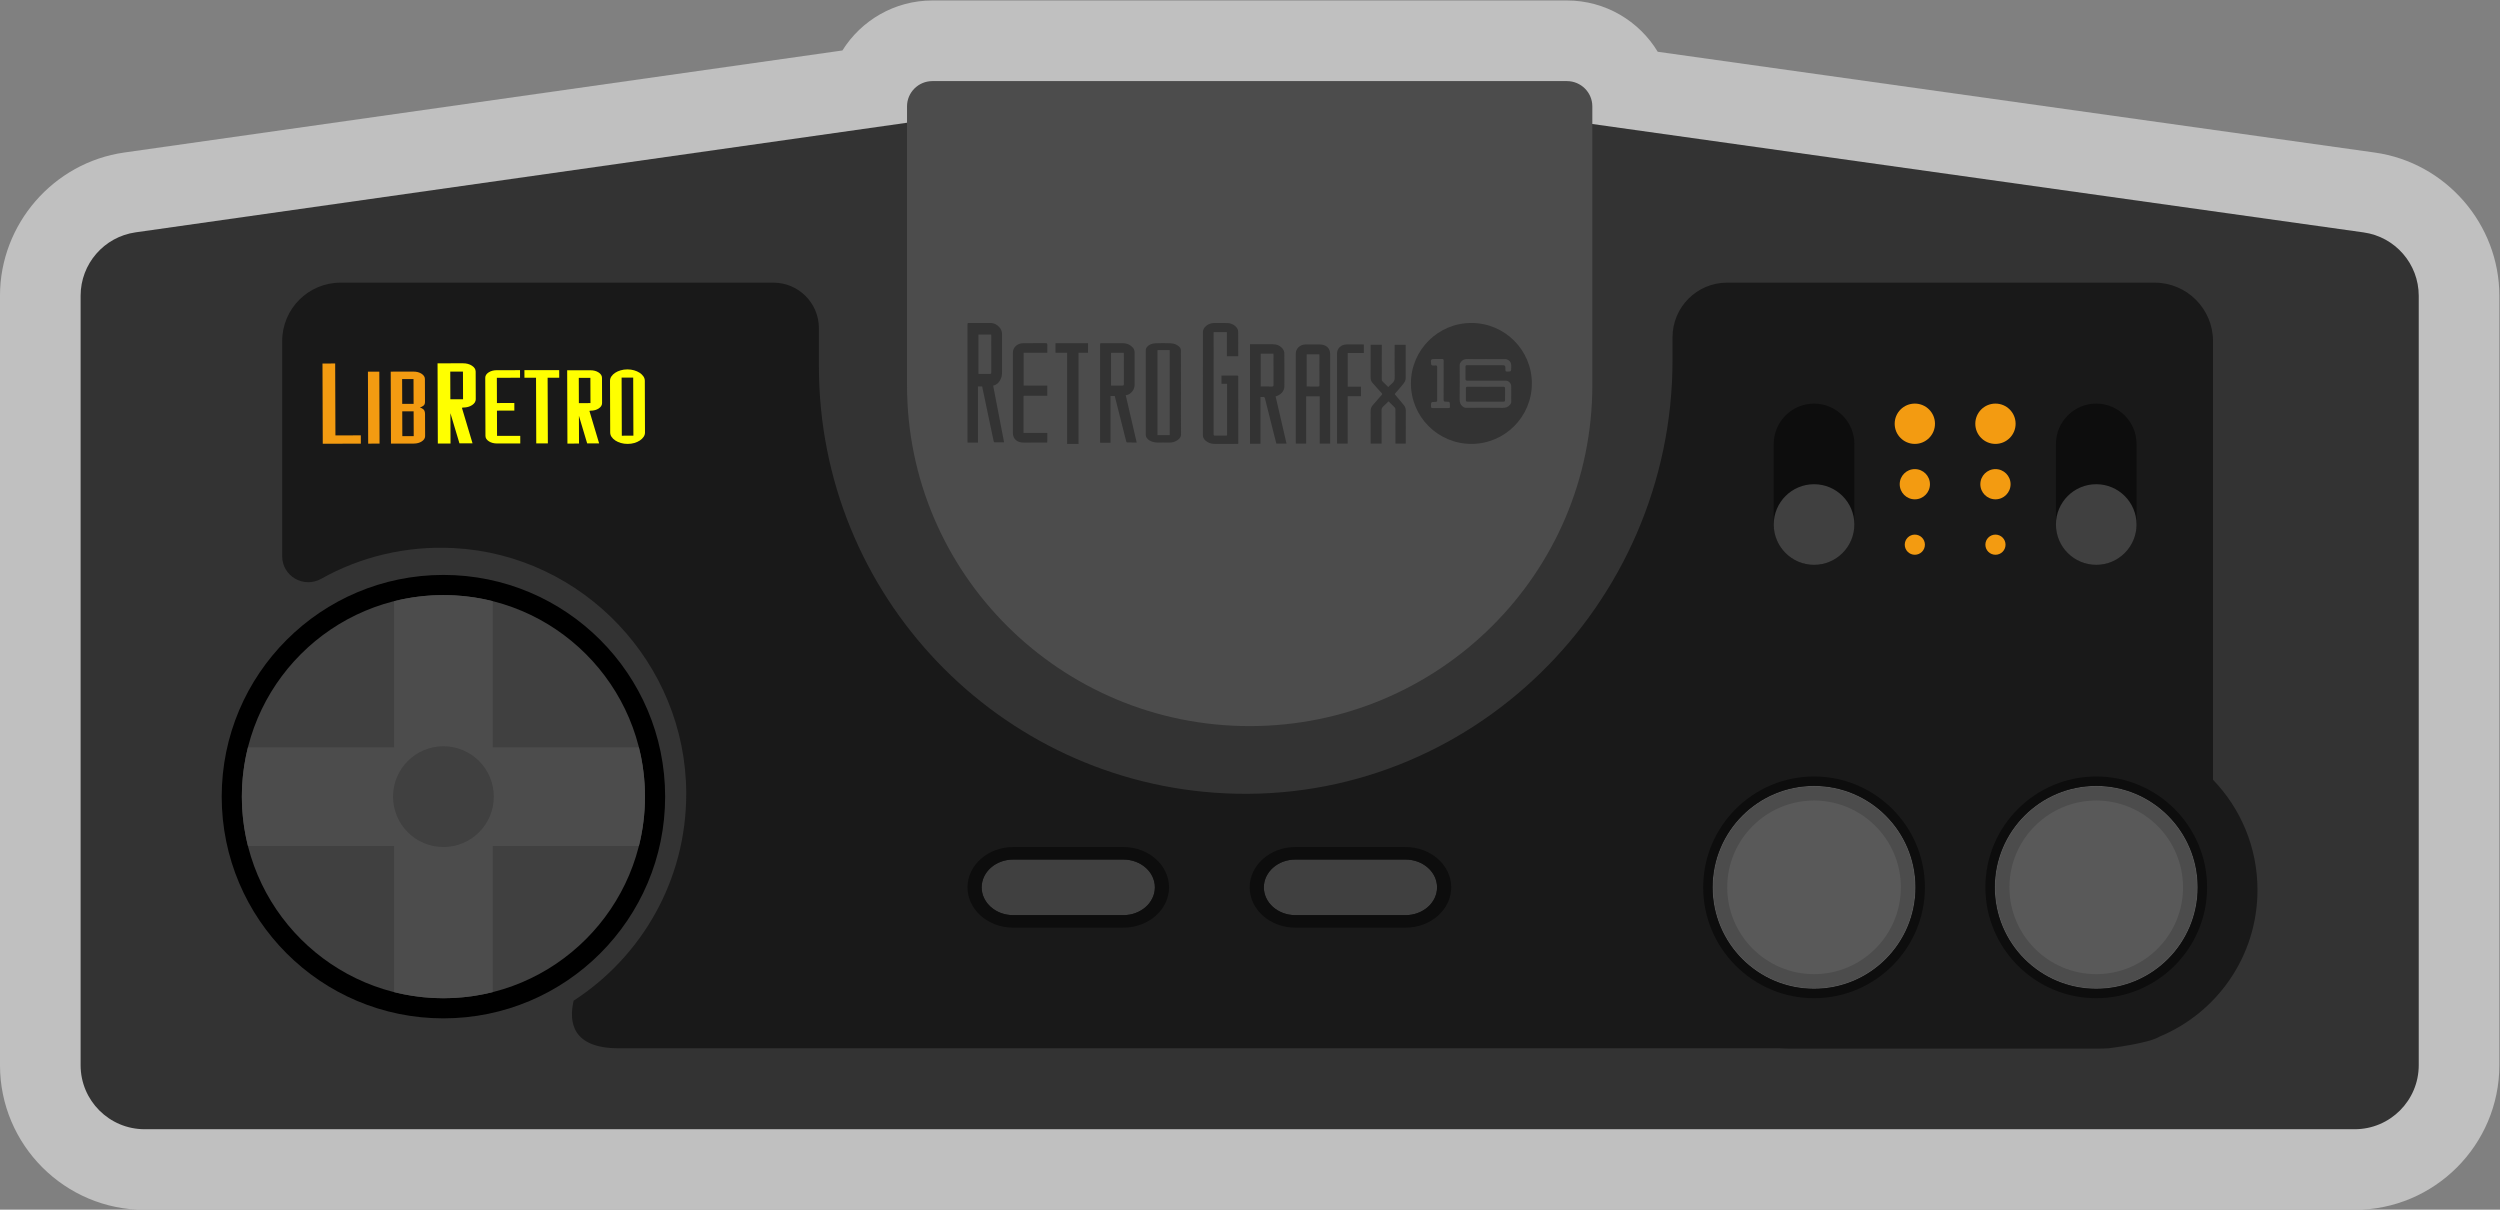 <?xml version="1.0" encoding="UTF-8" standalone="no"?>
<svg
   xmlns:dc="http://purl.org/dc/elements/1.1/"
   xmlns:cc="http://creativecommons.org/ns#"
   xmlns:rdf="http://www.w3.org/1999/02/22-rdf-syntax-ns#"
   xmlns:svg="http://www.w3.org/2000/svg"
   xmlns="http://www.w3.org/2000/svg"
   viewBox="0 0 330.666 159.999"
   height="159.999"
   width="330.666"
   xml:space="preserve"
   id="svg2"
   version="1.1"><rect x="0" y="0" width="330.666" height="159.999" fill="#808080" stroke="none"/><defs
     id="defs6"><clipPath
       id="clipPath18"
       clipPathUnits="userSpaceOnUse"><path
         id="path16"
         d="M 0,256 H 256 V 0 H 0 Z" /></clipPath><clipPath
       id="clipPath26"
       clipPathUnits="userSpaceOnUse"><path
         id="path24"
         d="M 4,188 H 252 V 68 H 4 Z" /></clipPath></defs><g
     transform="matrix(1.333,0,0,-1.333,-5.334,250.666)"
     id="g10"><g
       id="g12"><g
         clip-path="url(#clipPath18)"
         id="g14"><g
           id="g20"><g
             id="g22" /><g
             id="g34"><g
               style="opacity:0.5"
               id="g32"
               clip-path="url(#clipPath26)"><g
                 id="g30"
                 transform="translate(239.643,172.909)"><path
                   id="path28"
                   style="fill:#ffffff;fill-opacity:1;fill-rule:nonzero;stroke:none"
                   d="m 0,0 -71.153,10.001 c -1.844,3.048 -5.194,5.09 -9.013,5.09 h -62.954 c -3.765,0 -7.074,-1.984 -8.934,-4.961 L -223.308,0.005 c -7.032,-0.999 -12.335,-7.109 -12.335,-14.212 v -76.346 c 0,-7.916 6.439,-14.356 14.354,-14.356 H -1.998 c 7.915,0 14.355,6.44 14.355,14.356 v 76.337 C 12.357,-7.102 7.044,-0.99 0,0" /></g></g></g></g><g
           transform="translate(12,82.355)"
           id="g36"><path
             id="path38"
             style="fill:#333333;fill-opacity:1;fill-rule:nonzero;stroke:none"
             d="m 0,0 c 0,-3.51 2.845,-6.355 6.355,-6.355 h 219.29 c 3.51,0 6.355,2.845 6.355,6.355 v 76.338 c 0,3.168 -2.333,5.852 -5.47,6.293 l -77.918,10.952 c -0.293,0.041 -0.589,0.062 -0.884,0.062 H 83.371 c -0.299,0 -0.598,-0.021 -0.894,-0.064 L 5.461,82.638 C 2.328,82.193 0,79.511 0,76.346" /></g><g
           transform="translate(228,99.742)"
           id="g40"><path
             id="path42"
             style="fill:#191919;fill-opacity:1;fill-rule:nonzero;stroke:none"
             d="m 0,0 c 0,4.248 -1.682,8.1 -4.412,10.932 v 43.52 c 0,3.207 -2.594,5.806 -5.795,5.806 h -42.422 c -2.991,0 -5.415,-2.43 -5.415,-5.426 v -2.261 c 0,-24.316 -20.116,-44.122 -44.359,-42.988 -22.456,1.051 -40.34,19.625 -40.34,42.385 v 3.768 c 0,2.497 -2.021,4.522 -4.514,4.522 h -42.948 c -3.201,0 -5.795,-2.599 -5.795,-5.806 V 33.121 c 0,-1.989 2.134,-3.218 3.867,-2.249 3.867,2.164 8.383,3.303 13.183,3.048 12.812,-0.683 23,-11.446 23.043,-24.3 0.029,-8.645 -4.431,-16.244 -11.172,-20.606 -0.494,-2.129 -0.149,-4.725 4.477,-4.725 h 115.204 c 0.313,-0.019 0.628,-0.031 0.946,-0.031 h 30.74 c 0.318,0 0.633,0.012 0.946,0.031 0,0 4.005,0.487 5.038,1.154 C -4.019,-12.199 0,-6.571 0,0" /></g><g
           transform="translate(159.477,180)"
           id="g44"><path
             id="path46"
             style="fill:#4c4c4c;fill-opacity:1;fill-rule:nonzero;stroke:none"
             d="m 0,0 h -62.954 c -1.394,0 -2.523,-1.124 -2.523,-2.51 v -27.661 c 0,-18.683 15.222,-33.829 34,-33.829 18.778,0 34,15.146 34,33.829 V -2.51 C 2.523,-1.124 1.393,0 0,0" /></g><g
           transform="translate(70,109)"
           id="g48"><path
             id="path50"
             style="fill:#000000;fill-opacity:1;fill-rule:nonzero;stroke:none"
             d="m 0,0 c 0,-12.15 -9.85,-22 -22,-22 -12.15,0 -22,9.85 -22,22 0,12.15 9.85,22 22,22 C -9.85,22 0,12.15 0,0" /></g><g
           transform="translate(68,109)"
           id="g52"><path
             id="path54"
             style="fill:#404040;fill-opacity:1;fill-rule:nonzero;stroke:none"
             d="m 0,0 c 0,-11.046 -8.954,-20 -20,-20 -11.046,0 -20,8.954 -20,20 0,11.046 8.954,20 20,20 C -8.954,20 0,11.046 0,0" /></g><g
           transform="translate(52.894,128.394)"
           id="g56"><path
             id="path58"
             style="fill:#4c4c4c;fill-opacity:1;fill-rule:nonzero;stroke:none"
             d="M 0,0 C -1.566,0.394 -3.205,0.605 -4.894,0.605 -6.582,0.605 -8.221,0.394 -9.787,0 v -14.501 h -14.501 c -0.394,-1.566 -0.606,-3.205 -0.606,-4.894 0,-1.688 0.212,-3.327 0.606,-4.893 h 14.501 v -14.501 c 1.566,-0.394 3.205,-0.606 4.893,-0.606 1.689,0 3.328,0.212 4.894,0.606 v 14.501 h 14.501 c 0.394,1.566 0.605,3.205 0.605,4.893 0,1.689 -0.211,3.328 -0.605,4.894 H 0 Z" /></g><g
           transform="translate(53,109)"
           id="g60"><path
             id="path62"
             style="fill:#404040;fill-opacity:1;fill-rule:nonzero;stroke:none"
             d="m 0,0 c 0,-2.761 -2.239,-5 -5,-5 -2.761,0 -5,2.239 -5,5 0,2.761 2.239,5 5,5 2.761,0 5,-2.239 5,-5" /></g><g
           transform="translate(194.069,100)"
           id="g64"><path
             id="path66"
             style="fill:#595959;fill-opacity:1;fill-rule:nonzero;stroke:none"
             d="m 0,0 c 0,-5.561 -4.508,-10.069 -10.069,-10.069 -5.561,0 -10.069,4.508 -10.069,10.069 0,5.561 4.508,10.069 10.069,10.069 C -4.508,10.069 0,5.561 0,0" /></g><g
           transform="translate(184,110)"
           id="g68"><path
             id="path70"
             style="fill:#4c4c4c;fill-opacity:1;fill-rule:nonzero;stroke:none"
             d="m 0,0 c -5.523,0 -10,-4.477 -10,-10 0,-5.523 4.477,-10 10,-10 5.523,0 10,4.477 10,10 C 10,-4.477 5.523,0 0,0 m 0,-1.387 c 4.749,0 8.613,-3.864 8.613,-8.613 0,-4.749 -3.864,-8.613 -8.613,-8.613 -4.749,0 -8.613,3.864 -8.613,8.613 0,4.749 3.864,8.613 8.613,8.613" /></g><g
           transform="translate(184,111)"
           id="g72"><path
             id="path74"
             style="fill:#0d0d0d;fill-opacity:1;fill-rule:nonzero;stroke:none"
             d="m 0,0 c -6.065,0 -11,-4.935 -11,-11 0,-6.065 4.935,-11 11,-11 6.065,0 11,4.935 11,11 C 11,-4.935 6.065,0 0,0 m 0,-0.931 c 5.561,0 10.069,-4.508 10.069,-10.069 0,-5.561 -4.508,-10.069 -10.069,-10.069 -5.561,0 -10.069,4.508 -10.069,10.069 0,5.561 4.508,10.069 10.069,10.069" /></g><g
           transform="translate(222.069,100)"
           id="g76"><path
             id="path78"
             style="fill:#595959;fill-opacity:1;fill-rule:nonzero;stroke:none"
             d="m 0,0 c 0,-5.561 -4.508,-10.069 -10.069,-10.069 -5.561,0 -10.069,4.508 -10.069,10.069 0,5.561 4.508,10.069 10.069,10.069 C -4.508,10.069 0,5.561 0,0" /></g><g
           transform="translate(212,110)"
           id="g80"><path
             id="path82"
             style="fill:#4c4c4c;fill-opacity:1;fill-rule:nonzero;stroke:none"
             d="m 0,0 c -5.523,0 -10,-4.477 -10,-10 0,-5.523 4.477,-10 10,-10 5.523,0 10,4.477 10,10 C 10,-4.477 5.523,0 0,0 m 0,-1.387 c 4.749,0 8.613,-3.864 8.613,-8.613 0,-4.749 -3.864,-8.613 -8.613,-8.613 -4.749,0 -8.613,3.864 -8.613,8.613 0,4.749 3.864,8.613 8.613,8.613" /></g><g
           transform="translate(212,111)"
           id="g84"><path
             id="path86"
             style="fill:#0d0d0d;fill-opacity:1;fill-rule:nonzero;stroke:none"
             d="m 0,0 c -6.065,0 -11,-4.935 -11,-11 0,-6.065 4.935,-11 11,-11 6.065,0 11,4.935 11,11 C 11,-4.935 6.065,0 0,0 m 0,-0.931 c 5.561,0 10.069,-4.508 10.069,-10.069 0,-5.561 -4.508,-10.069 -10.069,-10.069 -5.561,0 -10.069,4.508 -10.069,10.069 0,5.561 4.508,10.069 10.069,10.069" /></g><g
           transform="translate(118.594,100)"
           id="g88"><path
             id="path90"
             style="fill:#404040;fill-opacity:1;fill-rule:nonzero;stroke:none"
             d="m 0,0 c 0,-1.524 -1.399,-2.759 -3.125,-2.759 h -10.938 c -1.725,0 -3.124,1.235 -3.124,2.759 0,1.524 1.399,2.759 3.124,2.759 H -3.125 C -1.399,2.759 0,1.524 0,0" /></g><g
           transform="translate(115.469,104)"
           id="g92"><path
             id="path94"
             style="fill:#0d0d0d;fill-opacity:1;fill-rule:nonzero;stroke:none"
             d="m 0,0 h -10.938 c -2.498,0 -4.531,-1.794 -4.531,-4 0,-2.206 2.033,-4 4.531,-4 H 0 c 2.499,0 4.531,1.794 4.531,4 0,2.206 -2.032,4 -4.531,4 M 0,-1.241 C 1.726,-1.241 3.125,-2.476 3.125,-4 3.125,-5.524 1.726,-6.759 0,-6.759 h -10.938 c -1.725,0 -3.125,1.235 -3.125,2.759 0,1.524 1.4,2.759 3.125,2.759 H 0" /></g><g
           transform="translate(146.594,100)"
           id="g96"><path
             id="path98"
             style="fill:#404040;fill-opacity:1;fill-rule:nonzero;stroke:none"
             d="m 0,0 c 0,-1.524 -1.399,-2.759 -3.125,-2.759 h -10.938 c -1.725,0 -3.124,1.235 -3.124,2.759 0,1.524 1.399,2.759 3.124,2.759 H -3.125 C -1.399,2.759 0,1.524 0,0" /></g><g
           transform="translate(143.469,104)"
           id="g100"><path
             id="path102"
             style="fill:#0d0d0d;fill-opacity:1;fill-rule:nonzero;stroke:none"
             d="m 0,0 h -10.938 c -2.498,0 -4.531,-1.794 -4.531,-4 0,-2.206 2.033,-4 4.531,-4 H 0 c 2.499,0 4.531,1.794 4.531,4 0,2.206 -2.032,4 -4.531,4 M 0,-1.241 C 1.726,-1.241 3.125,-2.476 3.125,-4 3.125,-5.524 1.726,-6.759 0,-6.759 h -10.938 c -1.725,0 -3.125,1.235 -3.125,2.759 0,1.524 1.4,2.759 3.125,2.759 H 0" /></g><g
           transform="translate(212,132)"
           id="g104"><path
             id="path106"
             style="fill:#0d0d0d;fill-opacity:1;fill-rule:nonzero;stroke:none"
             d="m 0,0 v 0 c -2.2,0 -4,1.8 -4,4 v 8 c 0,2.2 1.8,4 4,4 2.2,0 4,-1.8 4,-4 V 4 C 4,1.8 2.2,0 0,0" /></g><g
           transform="translate(216,136)"
           id="g108"><path
             id="path110"
             style="fill:#404040;fill-opacity:1;fill-rule:nonzero;stroke:none"
             d="m 0,0 c 0,-2.209 -1.791,-4 -4,-4 -2.209,0 -4,1.791 -4,4 0,2.209 1.791,4 4,4 2.209,0 4,-1.791 4,-4" /></g><g
           transform="translate(184,132)"
           id="g112"><path
             id="path114"
             style="fill:#0d0d0d;fill-opacity:1;fill-rule:nonzero;stroke:none"
             d="m 0,0 v 0 c -2.2,0 -4,1.8 -4,4 v 8 c 0,2.2 1.8,4 4,4 2.2,0 4,-1.8 4,-4 V 4 C 4,1.8 2.2,0 0,0" /></g><g
           transform="translate(188,136)"
           id="g116"><path
             id="path118"
             style="fill:#404040;fill-opacity:1;fill-rule:nonzero;stroke:none"
             d="m 0,0 c 0,-2.209 -1.791,-4 -4,-4 -2.209,0 -4,1.791 -4,4 0,2.209 1.791,4 4,4 2.209,0 4,-1.791 4,-4" /></g><g
           transform="translate(156,150)"
           id="g120"><path
             id="path122"
             style="fill:#333333;fill-opacity:1;fill-rule:nonzero;stroke:none"
             d="m 0,0 c 0,-3.314 -2.686,-6 -6,-6 -3.314,0 -6,2.686 -6,6 0,3.314 2.686,6 6,6 3.314,0 6,-2.686 6,-6" /></g><path
           id="path124"
           style="fill:#333333;fill-opacity:1;fill-rule:nonzero;stroke:none"
           d="m 118.854,144.868 h 1.21 v 8.441 h -1.21 z m 2.329,4.217 c 0,-1.395 -0.012,-2.79 0.007,-4.185 0.005,-0.366 -0.568,-0.793 -1.161,-0.768 -0.399,0.017 -0.801,0.002 -1.201,0.003 -0.608,0.003 -1.138,0.35 -1.138,0.751 -0.001,2.802 -0.001,5.605 0,8.408 0,0.348 0.407,0.663 0.956,0.69 0.505,0.025 1.017,0.018 1.524,-0.001 0.384,-0.015 0.68,-0.164 0.876,-0.378 0.081,-0.088 0.13,-0.203 0.131,-0.306 0.008,-1.405 0.006,-2.809 0.006,-4.214" /><g
           transform="translate(126.856,152.699)"
           id="g126"><path
             id="path128"
             style="fill:#333333;fill-opacity:1;fill-rule:nonzero;stroke:none"
             d="M 0,0 H -1.119 V 2.39 H -2.433 V 2.265 c 0,-3.335 10e-4,-6.67 -0.003,-10.005 0,-0.111 0.041,-0.14 0.175,-0.137 0.334,0.007 0.669,0.002 1.003,0.003 0.051,0 0.101,0.003 0.158,0.006 v 5.133 h -0.553 v 0.811 c 0.048,0.003 0.09,0.007 0.131,0.007 0.462,0.001 0.923,-10e-4 1.385,0.002 0.108,0.001 0.146,-0.021 0.146,-0.113 0,-2.189 0.004,-4.379 0.006,-6.568 0,-0.029 -0.005,-0.059 -0.007,-0.095 -0.048,-0.003 -0.088,-0.007 -0.129,-0.007 -0.73,-10e-4 -1.461,0.001 -2.191,-10e-4 -0.36,-10e-4 -0.66,0.103 -0.906,0.31 -0.184,0.153 -0.28,0.334 -0.28,0.549 0.001,3.411 0,6.821 0.001,10.232 0,0.473 0.509,0.894 1.098,0.904 0.438,0.006 0.876,0.006 1.314,-10e-4 C -0.52,3.287 -0.002,2.883 0.004,2.433 0.015,1.638 0.008,0.843 0.008,0.048 0.008,0.033 0.003,0.019 0,0" /></g><g
           transform="translate(140.004,153.838)"
           id="g130"><path
             id="path132"
             style="fill:#333333;fill-opacity:1;fill-rule:nonzero;stroke:none"
             d="m 0,0 h 1.105 v -0.316 c 0,-1.046 0.001,-2.092 -0.002,-3.138 0,-0.078 0.029,-0.142 0.096,-0.205 0.183,-0.173 0.358,-0.348 0.548,-0.534 0.121,0.116 0.222,0.232 0.35,0.333 0.229,0.18 0.294,0.379 0.29,0.614 -0.017,1.04 -0.007,2.079 -0.007,3.119 v 0.125 h 1.093 v -0.296 c 0,-1.018 0,-2.036 0,-3.054 0,-0.192 -0.104,-0.366 -0.235,-0.53 C 2.984,-4.199 2.713,-4.51 2.441,-4.821 2.393,-4.876 2.39,-4.911 2.439,-4.968 c 0.3,-0.35 0.596,-0.7 0.879,-1.056 C 3.45,-6.19 3.488,-6.373 3.487,-6.563 3.48,-7.606 3.483,-8.649 3.483,-9.692 V -9.809 H 2.46 v 0.13 c 0,1.095 10e-4,2.191 -0.004,3.286 0,0.063 -0.034,0.134 -0.086,0.188 C 2.184,-6.009 1.983,-5.818 1.775,-5.613 1.601,-5.783 1.446,-5.948 1.269,-6.102 1.128,-6.224 1.081,-6.351 1.082,-6.504 1.091,-7.565 1.087,-8.627 1.087,-9.688 V -9.81 H 0 v 0.124 c 0,1.03 0.005,2.061 -0.004,3.091 -0.002,0.207 0.047,0.403 0.196,0.581 0.296,0.355 0.605,0.705 0.916,1.054 0.051,0.057 0.047,0.092 -0.003,0.147 -0.316,0.347 -0.632,0.694 -0.933,1.047 -0.137,0.161 -0.176,0.34 -0.175,0.528 C 0.004,-2.202 0,-1.165 0,-0.128 Z" /></g><g
           transform="translate(114.245,149.789)"
           id="g134"><path
             id="path136"
             style="fill:#333333;fill-opacity:1;fill-rule:nonzero;stroke:none"
             d="M 0,0 C 0.379,0 0.741,0.006 1.103,-0.003 1.241,-0.006 1.274,0.033 1.273,0.156 1.268,1.142 1.27,2.127 1.27,3.113 1.27,3.159 1.265,3.205 1.262,3.251 H 0 Z m 2.544,-5.651 c -0.323,0 -0.637,-0.003 -0.951,0.004 -0.03,0.001 -0.076,0.057 -0.085,0.093 -0.24,0.938 -0.475,1.876 -0.712,2.814 -0.142,0.566 -0.285,1.131 -0.429,1.703 H -0.05 v -4.635 h -1.032 c -0.003,0.059 -0.007,0.11 -0.007,0.161 0,3.182 0,6.365 0,9.548 0,0.169 0,0.169 0.184,0.169 0.683,0 1.367,-0.002 2.05,0 C 1.536,4.208 1.86,4.074 2.121,3.812 2.269,3.663 2.339,3.482 2.339,3.281 2.34,2.221 2.341,1.161 2.339,0.102 2.338,-0.126 2.278,-0.341 2.14,-0.535 1.982,-0.755 1.777,-0.917 1.459,-0.965 1.821,-2.527 2.182,-4.085 2.544,-5.651" /></g><g
           transform="translate(101.089,150.945)"
           id="g138"><path
             id="path140"
             style="fill:#333333;fill-opacity:1;fill-rule:nonzero;stroke:none"
             d="M 0,0 C 0.379,0 0.741,0.007 1.103,-0.004 1.241,-0.008 1.274,0.04 1.273,0.188 1.268,1.372 1.27,2.557 1.27,3.741 1.27,3.796 1.265,3.851 1.262,3.908 H 0 Z m 2.544,-6.792 c -0.323,0 -0.637,-0.003 -0.951,0.006 -0.03,0 -0.076,0.068 -0.085,0.112 -0.24,1.126 -0.475,2.254 -0.712,3.381 -0.142,0.68 -0.285,1.359 -0.429,2.047 H -0.05 v -5.57 h -1.032 c -0.003,0.07 -0.007,0.131 -0.007,0.192 0,3.825 0,7.651 0,11.476 0,0.202 0,0.203 0.184,0.203 0.684,0 1.367,-0.002 2.05,0 C 1.536,5.057 1.86,4.897 2.121,4.581 2.269,4.402 2.339,4.184 2.339,3.943 2.34,2.669 2.341,1.396 2.339,0.123 2.338,-0.151 2.278,-0.41 2.14,-0.643 1.982,-0.908 1.777,-1.102 1.459,-1.159 1.821,-3.037 2.182,-4.909 2.544,-6.792" /></g><g
           transform="translate(130.357,152.952)"
           id="g142"><path
             id="path144"
             style="fill:#333333;fill-opacity:1;fill-rule:nonzero;stroke:none"
             d="m 0,0 h -1.26 v -3.256 c 0.371,0 0.732,0.008 1.093,-0.003 0.15,-0.005 0.178,0.043 0.177,0.168 C 0.005,-2.11 0.008,-1.129 0.007,-0.148 0.007,-0.101 0.003,-0.055 0,0 m -2.325,0.94 h 0.16 c 0.693,0 1.386,0 2.078,0 0.419,0 0.766,-0.148 1.008,-0.458 C 1.011,0.366 1.079,0.207 1.081,0.067 1.094,-1.031 1.09,-2.129 1.087,-3.228 1.085,-3.707 0.76,-4.081 0.216,-4.239 0.577,-5.797 0.938,-7.356 1.301,-8.923 h -1.01 c -0.073,0.282 -0.146,0.561 -0.216,0.841 -0.305,1.206 -0.61,2.412 -0.909,3.619 -0.031,0.125 -0.078,0.191 -0.23,0.168 -0.068,-0.011 -0.139,-0.002 -0.221,-0.002 v -4.64 h -1.04 z" /></g><g
           transform="translate(133.657,152.887)"
           id="g146"><path
             id="path148"
             style="fill:#333333;fill-opacity:1;fill-rule:nonzero;stroke:none"
             d="m 0,0 v -3.19 c 0.378,0 0.745,0.005 1.111,-0.003 0.129,-0.003 0.156,0.037 0.155,0.147 -0.004,0.968 -0.002,1.936 -0.003,2.904 0,0.045 -0.004,0.091 -0.007,0.142 z M 2.328,-8.855 H 1.292 v 4.687 h -1.344 v -4.687 h -1.024 c -0.002,0.054 -0.007,0.1 -0.007,0.146 0,2.929 0,5.858 0,8.787 0,0.492 0.417,0.892 0.956,0.903 0.476,0.009 0.952,0.009 1.428,0 0.649,-0.012 1.027,-0.374 1.027,-0.967 0.001,-2.11 0,-4.221 0,-6.331 0,-0.793 0,-1.585 0,-2.378 0,-0.05 0,-0.101 0,-0.16" /></g><g
           transform="translate(139.33,153.861)"
           id="g150"><path
             id="path152"
             style="fill:#333333;fill-opacity:1;fill-rule:nonzero;stroke:none"
             d="m 0,0 v -0.842 h -1.604 v -3.34 h 1.316 v -0.947 h -1.317 v -4.7 H -2.66 c 0,0.06 0,0.11 0,0.16 0,2.932 0,5.864 0,8.796 0,0.498 0.406,0.878 0.948,0.882 0.528,0.004 1.055,0.001 1.583,0.001 C -0.092,0.01 -0.056,0.004 0,0" /></g><g
           transform="translate(151.396,149.669)"
           id="g154"><path
             id="path156"
             style="fill:#4c4c4c;fill-opacity:1;fill-rule:nonzero;stroke:none"
             d="m 0,0 c -0.593,0 -1.186,-0.003 -1.78,0.003 -0.126,0.001 -0.166,-0.043 -0.165,-0.163 0.004,-0.383 0.004,-0.766 0,-1.149 -10e-4,-0.119 0.039,-0.168 0.165,-0.168 1.186,0.004 2.373,0.004 3.559,0 0.125,0 0.167,0.048 0.165,0.167 -0.003,0.378 -0.005,0.756 0.001,1.134 C 1.947,-0.041 1.903,0.005 1.764,0.003 1.176,-0.004 0.588,0 0,0 M 0.016,2.746 C 0.683,2.746 1.35,2.749 2.017,2.741 2.105,2.74 2.2,2.688 2.279,2.64 2.555,2.471 2.572,2.205 2.559,1.913 2.542,1.509 2.555,1.514 2.147,1.51 2.011,1.509 1.98,1.559 1.981,1.684 1.983,2.14 1.979,2.14 1.515,2.14 c -1.092,0 -2.185,0 -3.278,0 -0.217,0 -0.218,-0.001 -0.218,-0.22 0,-0.373 0.006,-0.746 -0.003,-1.119 -0.003,-0.151 0.047,-0.199 0.198,-0.198 1.272,0.005 2.543,0.003 3.815,0.002 0.257,0 0.526,-0.269 0.526,-0.527 0,-0.52 -0.004,-1.041 0.002,-1.561 10e-4,-0.12 -0.043,-0.2 -0.116,-0.292 -0.196,-0.248 -0.434,-0.321 -0.75,-0.316 -1.208,0.019 -2.416,0.009 -3.625,0.004 -0.138,0 -0.229,0.052 -0.333,0.136 -0.232,0.188 -0.301,0.412 -0.296,0.71 0.018,1.129 0.009,2.259 0.004,3.389 0,0.131 0.045,0.219 0.127,0.319 0.181,0.225 0.395,0.297 0.683,0.286 0.587,-0.024 1.176,-0.007 1.765,-0.007" /></g><g
           transform="translate(147.246,150.309)"
           id="g158"><path
             id="path160"
             style="fill:#4c4c4c;fill-opacity:1;fill-rule:nonzero;stroke:none"
             d="m 0,0 c 0,-0.64 0.003,-1.281 -0.003,-1.921 -0.001,-0.148 0.042,-0.202 0.197,-0.199 0.429,0.007 0.429,0 0.428,-0.423 0,-0.209 0,-0.209 -0.204,-0.21 -0.499,0 -0.997,0.004 -1.496,-0.002 -0.126,-10e-4 -0.175,0.032 -0.176,0.167 -10e-4,0.439 -0.006,0.442 0.431,0.446 0.13,10e-4 0.184,0.032 0.183,0.177 -0.006,1.086 -0.005,2.173 0,3.26 0.001,0.135 -0.033,0.193 -0.175,0.178 -0.104,-0.01 -0.211,-0.012 -0.314,0.004 -0.042,0.006 -0.105,0.066 -0.109,0.106 -0.053,0.532 -0.051,0.532 0.477,0.532 0.195,0 0.389,-0.007 0.583,0.003 C -0.04,2.124 0.004,2.074 0.003,1.937 -0.003,1.291 0,0.646 0,0" /></g><g
           transform="translate(106.829,145.092)"
           id="g162"><path
             id="path164"
             style="fill:#333333;fill-opacity:1;fill-rule:nonzero;stroke:none"
             d="m 0,0 h -0.471 -0.163 -0.635 v 0.154 c 0,0.288 0,0.577 0,0.865 0,0.835 0,1.67 0,2.506 10e-4,0.165 10e-4,0.165 0.186,0.165 0.15,0 0.299,0 0.449,0 v 0 h 1.725 c 0,0.334 0,0.669 0,1.003 h -1.938 v 0.01 h -0.408 v 3.251 h 0.408 0.219 1.721 c 0.001,0.261 0.001,0.522 0.001,0.783 0,0.126 -0.028,0.17 -0.177,0.169 -0.73,-0.008 -1.46,-0.003 -2.19,-0.004 -0.609,-10e-4 -1.052,-0.403 -1.053,-0.959 -0.002,-0.982 -0.002,-6.794 0,-7.944 10e-4,-0.587 0.412,-0.961 1.052,-0.96 0.739,0.001 1.478,0.004 2.218,0.006 0.041,0 0.083,0 0.138,0 0.003,0.059 0.009,0.11 0.009,0.16 0,0.265 0,0.53 0,0.795 z" /></g><g
           transform="translate(111.962,153.995)"
           id="g166"><path
             id="path168"
             style="fill:#333333;fill-opacity:1;fill-rule:nonzero;stroke:none"
             d="m 0,0 h -0.175 c -0.556,0 -3.053,0 -3.053,0 v -0.949 h 1.153 v -9.046 h 1.133 v 9.046 h 0.939 v 0.26 H 0 Z" /></g><g
           transform="translate(62.582,150.555)"
           id="g170"><path
             id="path172"
             style="fill:#ffff00;fill-opacity:1;fill-rule:nonzero;stroke:none"
             d="m 0,0 0.009,-2.506 -1.151,-0.001 -0.008,2.505 z m 0.011,-3.259 c 0.322,0 0.594,0.073 0.816,0.22 0.222,0.146 0.334,0.325 0.333,0.535 L 1.152,0.002 C 1.151,0.212 1.038,0.39 0.814,0.536 0.591,0.681 0.319,0.754 -0.003,0.753 l -2.3,-0.003 0.025,-7.272 1.15,0.002 -0.009,2.752 0.818,-2.736 1.187,10e-4 -0.963,3.221 z" /></g><g
           transform="translate(40.509,151.168)"
           id="g174"><path
             id="path176"
             style="fill:#f39b11;fill-opacity:1;fill-rule:nonzero;stroke:none"
             d="M 0,0 1.13,0.002 1.154,-7.14 0.025,-7.141 Z" /></g><g
           transform="translate(43.922,144.772)"
           id="g178"><path
             id="path180"
             style="fill:#f39b11;fill-opacity:1;fill-rule:nonzero;stroke:none"
             d="M 0,0 1.13,0.002 1.121,2.462 -0.008,2.46 Z M -0.011,3.201 1.119,3.202 1.11,5.663 -0.02,5.661 Z m -1.141,3.198 2.26,0.004 C 1.423,6.403 1.691,6.332 1.91,6.189 2.129,6.046 2.24,5.871 2.241,5.664 L 2.249,3.404 C 2.25,3.23 2.201,3.105 2.105,3.029 2.008,2.952 1.889,2.887 1.746,2.833 1.889,2.8 2.009,2.737 2.106,2.644 2.203,2.55 2.252,2.394 2.253,2.174 L 2.261,0.003 c 0,-0.206 -0.11,-0.382 -0.328,-0.526 C 1.715,-0.666 1.448,-0.738 1.132,-0.739 l -2.259,-0.003 z" /></g><g
           transform="translate(55.603,150.564)"
           id="g182"><path
             id="path184"
             style="fill:#ffff00;fill-opacity:1;fill-rule:nonzero;stroke:none"
             d="m 0,0 -2.302,-0.003 0.009,-2.506 1.726,0.003 0.002,-0.754 -1.726,-0.003 0.009,-2.505 2.302,0.004 0.002,-0.754 -2.301,-0.004 c -0.322,0 -0.594,0.072 -0.817,0.218 -0.224,0.146 -0.336,0.324 -0.336,0.534 l -0.02,5.765 c -10e-4,0.21 0.11,0.388 0.332,0.535 0.222,0.146 0.494,0.22 0.815,0.22 l 2.302,0.003 z" /></g><g
           transform="translate(57.189,150.566)"
           id="g186"><path
             id="path188"
             style="fill:#ffff00;fill-opacity:1;fill-rule:nonzero;stroke:none"
             d="M 0,0 -1.15,-0.002 -1.153,0.752 2.299,0.757 2.302,0.003 1.15,0.002 1.173,-6.517 0.022,-6.518 Z" /></g><g
           transform="translate(66.83,150.58)"
           id="g190"><path
             id="path192"
             style="fill:#ffff00;fill-opacity:1;fill-rule:nonzero;stroke:none"
             d="m 0,0 -1.15,-0.002 0.02,-5.764 1.15,0.002 z m -2.3,-0.319 c 0,0.156 0.046,0.302 0.138,0.438 0.093,0.136 0.217,0.255 0.372,0.357 0.156,0.102 0.336,0.184 0.544,0.245 0.207,0.062 0.429,0.093 0.669,0.093 0.238,0 0.46,-0.03 0.668,-0.091 C 0.299,0.662 0.48,0.581 0.636,0.48 0.792,0.378 0.917,0.259 1.011,0.124 1.105,-0.012 1.152,-0.158 1.153,-0.314 L 1.17,-5.447 C 1.171,-5.604 1.125,-5.75 1.031,-5.885 0.938,-6.021 0.815,-6.14 0.659,-6.242 0.504,-6.344 0.323,-6.426 0.116,-6.488 -0.091,-6.549 -0.314,-6.58 -0.552,-6.58 c -0.239,0 -0.462,0.029 -0.67,0.091 -0.207,0.06 -0.389,0.141 -0.545,0.243 -0.156,0.102 -0.28,0.22 -0.374,0.356 -0.093,0.135 -0.14,0.281 -0.141,0.437 z" /></g><g
           transform="translate(37.914,144.846)"
           id="g194"><path
             id="path196"
             style="fill:#f39b11;fill-opacity:1;fill-rule:nonzero;stroke:none"
             d="m 0,0 -0.63,-0.001 -0.025,7.134 -1.259,-0.001 0.027,-7.96 3.779,0.006 -0.003,0.825 z" /></g><g
           transform="translate(49.938,151.175)"
           id="g198"><path
             id="path200"
             style="fill:#ffff00;fill-opacity:1;fill-rule:nonzero;stroke:none"
             d="m 0,0 0.01,-2.743 -1.26,-0.001 -0.009,2.742 z m 0.012,-3.568 c 0.352,10e-4 0.65,0.081 0.893,0.242 0.243,0.16 0.366,0.355 0.365,0.585 L 1.261,0.002 C 1.26,0.232 1.136,0.427 0.891,0.586 0.647,0.746 0.349,0.825 -0.003,0.825 l -2.518,-0.004 0.027,-7.959 1.26,0.001 -0.011,3.012 0.896,-2.994 1.299,10e-4 -1.054,3.525 z" /></g><g
           transform="translate(196,146)"
           id="g202"><path
             id="path204"
             style="fill:#f39b11;fill-opacity:1;fill-rule:nonzero;stroke:none"
             d="m 0,0 c 0,-1.105 -0.895,-2 -2,-2 -1.105,0 -2,0.895 -2,2 0,1.105 0.895,2 2,2 1.105,0 2,-0.895 2,-2" /></g><g
           transform="translate(195.5,140)"
           id="g206"><path
             id="path208"
             style="fill:#f39b11;fill-opacity:1;fill-rule:nonzero;stroke:none"
             d="M 0,0 C 0,-0.828 -0.672,-1.5 -1.5,-1.5 -2.328,-1.5 -3,-0.828 -3,0 -3,0.828 -2.328,1.5 -1.5,1.5 -0.672,1.5 0,0.828 0,0" /></g><g
           transform="translate(195,134)"
           id="g210"><path
             id="path212"
             style="fill:#f39b11;fill-opacity:1;fill-rule:nonzero;stroke:none"
             d="m 0,0 c 0,-0.552 -0.448,-1 -1,-1 -0.552,0 -1,0.448 -1,1 0,0.552 0.448,1 1,1 0.552,0 1,-0.448 1,-1" /></g><g
           transform="translate(204,146)"
           id="g214"><path
             id="path216"
             style="fill:#f39b11;fill-opacity:1;fill-rule:nonzero;stroke:none"
             d="m 0,0 c 0,-1.105 -0.895,-2 -2,-2 -1.105,0 -2,0.895 -2,2 0,1.105 0.895,2 2,2 1.105,0 2,-0.895 2,-2" /></g><g
           transform="translate(203.5,140)"
           id="g218"><path
             id="path220"
             style="fill:#f39b11;fill-opacity:1;fill-rule:nonzero;stroke:none"
             d="M 0,0 C 0,-0.828 -0.672,-1.5 -1.5,-1.5 -2.328,-1.5 -3,-0.828 -3,0 -3,0.828 -2.328,1.5 -1.5,1.5 -0.672,1.5 0,0.828 0,0" /></g><g
           transform="translate(203,134)"
           id="g222"><path
             id="path224"
             style="fill:#f39b11;fill-opacity:1;fill-rule:nonzero;stroke:none"
             d="m 0,0 c 0,-0.552 -0.448,-1 -1,-1 -0.552,0 -1,0.448 -1,1 0,0.552 0.448,1 1,1 0.552,0 1,-0.448 1,-1" /></g></g></g></g></svg>